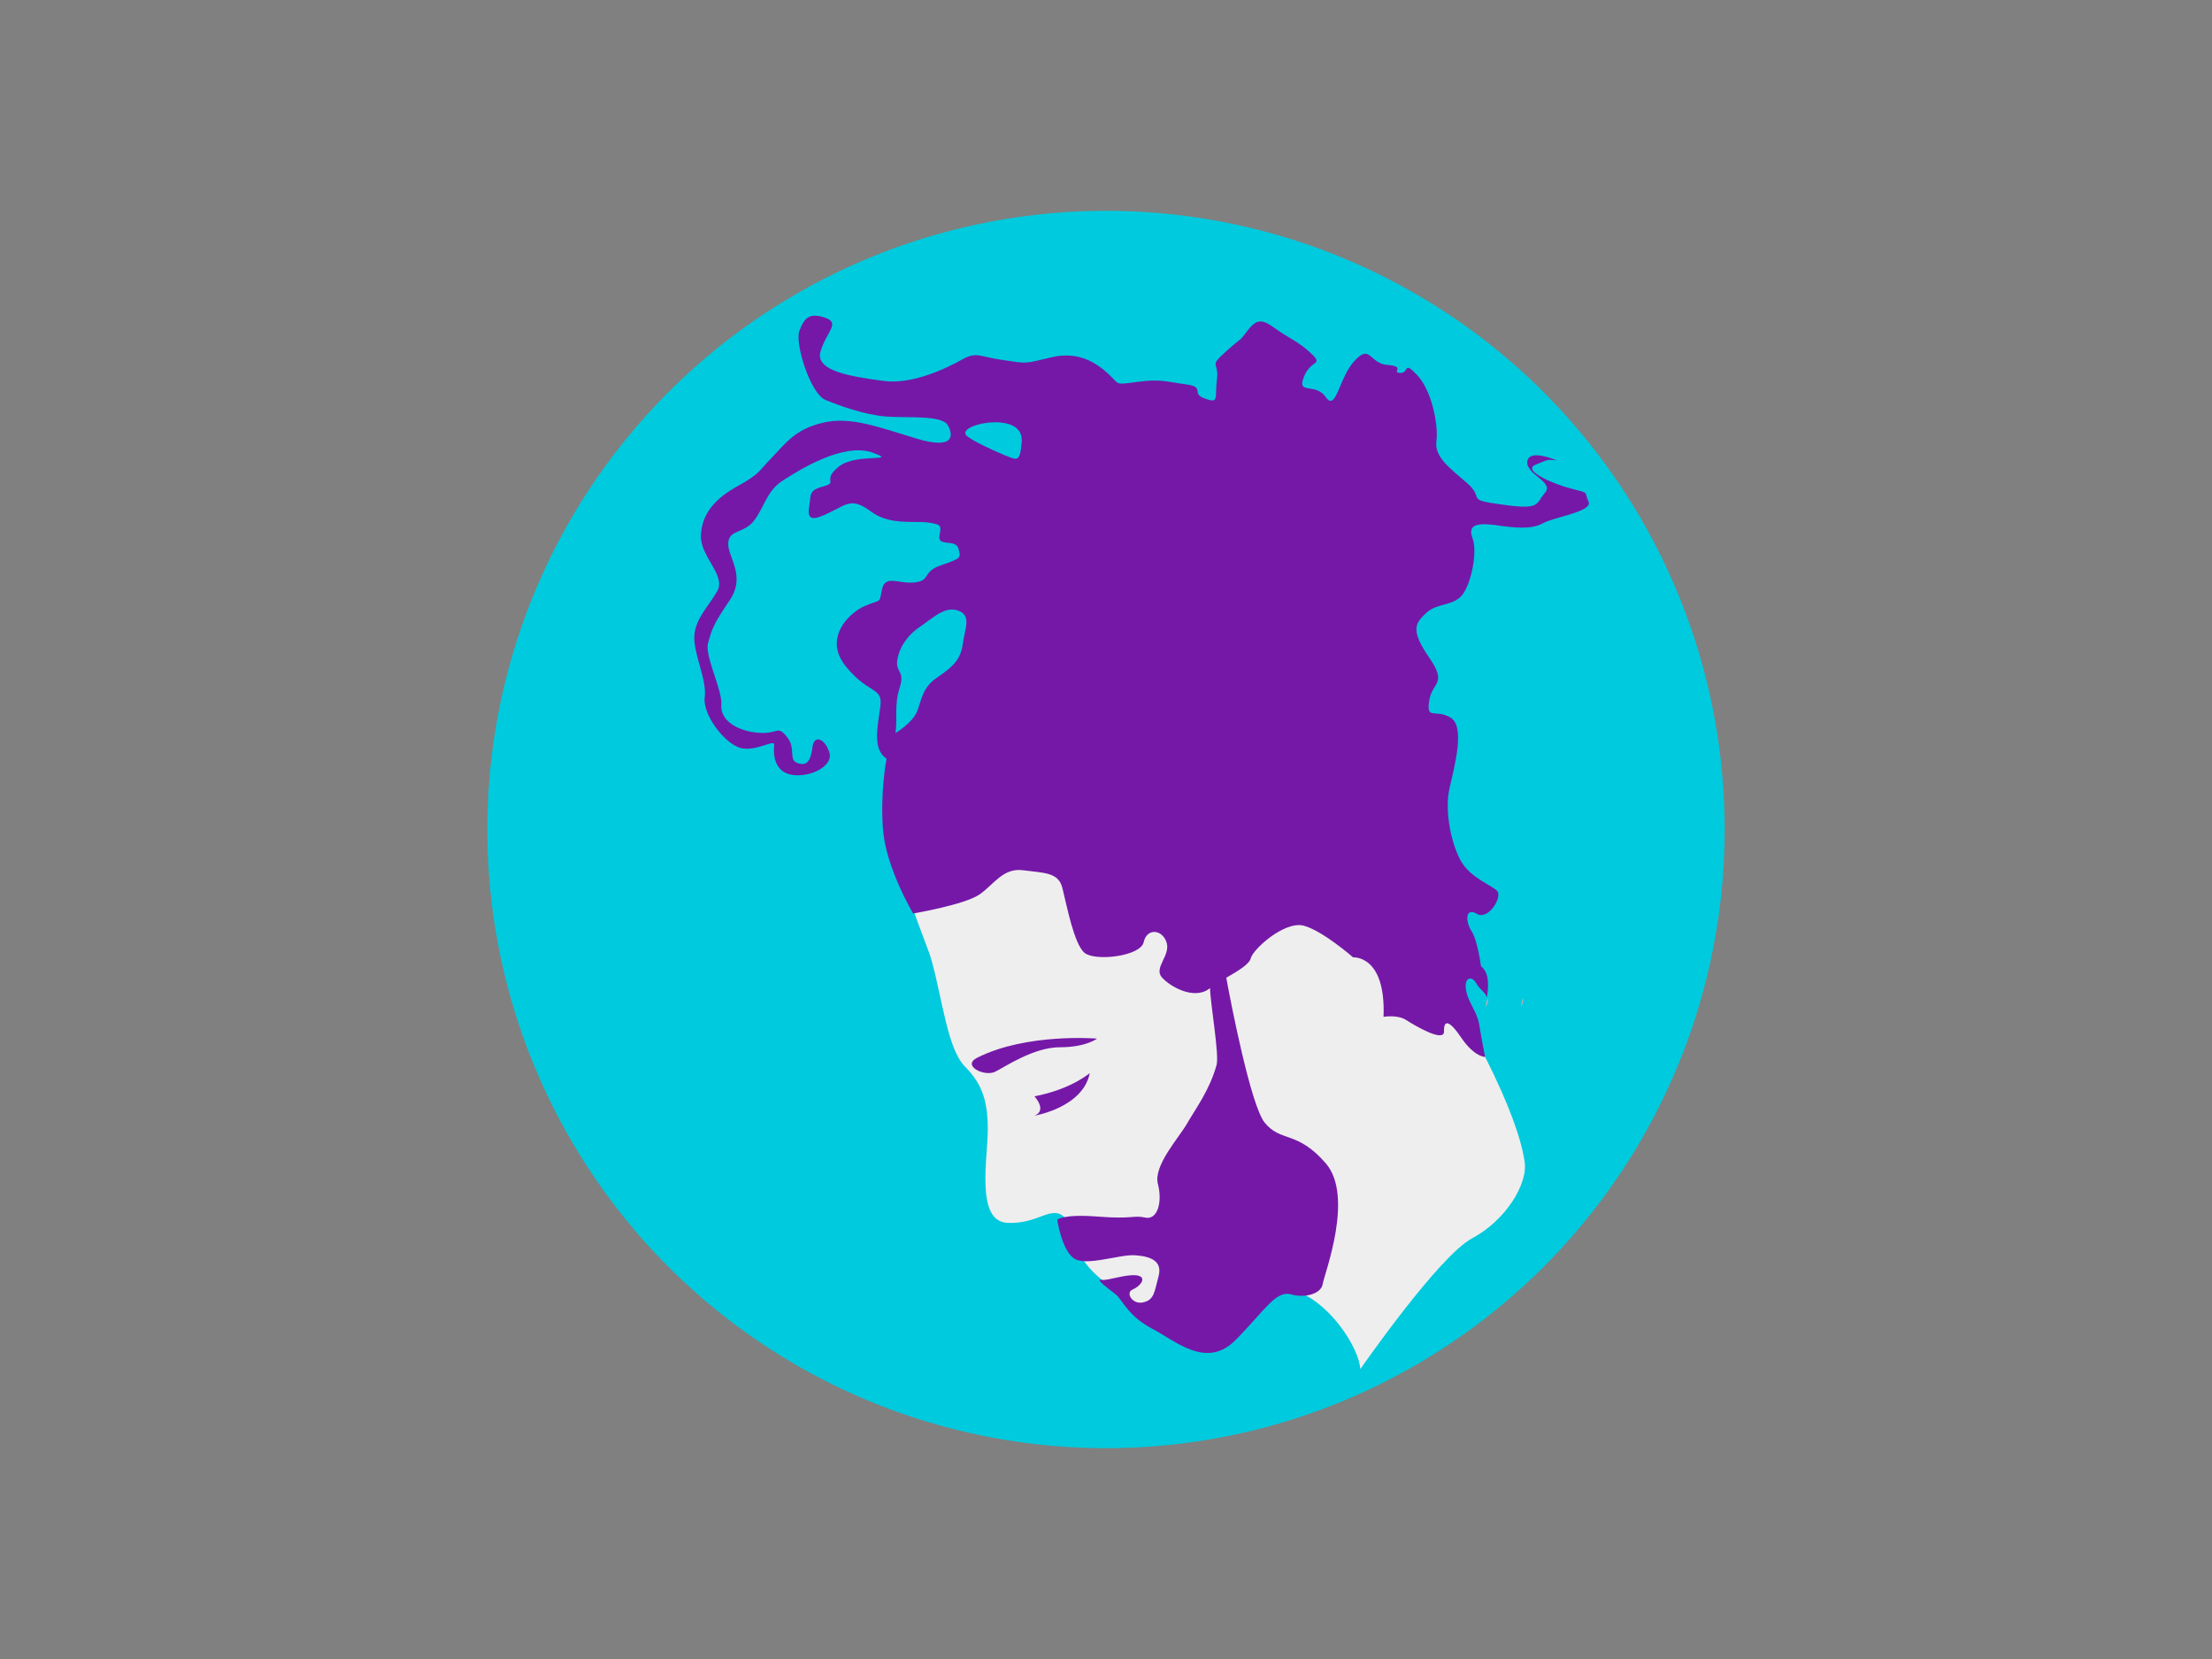 <?xml version="1.0" encoding="utf-8"?>
<!-- Generator: Adobe Illustrator 19.1.0, SVG Export Plug-In . SVG Version: 6.00 Build 0)  -->
<svg version="1.1" id="Layer_1" xmlns="http://www.w3.org/2000/svg" xmlns:xlink="http://www.w3.org/1999/xlink" x="0px" y="0px"
	 viewBox="0 0 640 480" style="enable-background:new 0 0 640 480;" xml:space="preserve">
<rect x="0" y="0" width="640" height="480" fill="#808080" stroke="none"/>
<style type="text/css">
	.st0{fill:#00CADD;}
	.st1{fill:#EEEEEE;}
	.st2{fill:#FFA7A8;}
	.st3{fill:#7518A8;}
	.st4{opacity:0.6;fill:#00CADD;}
</style>
<circle class="st0" cx="320" cy="240" r="179"/>
<path class="st1" d="M269.6,278.1c3.2,11.8,4.6,25.4,9.6,30.5c5.1,5.1,6.6,10.2,6.6,18.3s-3.6,26.4,5.6,26.9
	c9.1,0.5,12.8-5.4,16.7-1.5c4.9,4.8-0.8,11.1,16,21.8c16,10.1,21.9,23.8,35.1,5.3c13.2-18.5,33.4,6.1,34.4,16.7
	c0,0,22.7-32.7,32.3-37.8c9.6-5.1,16.3-15.7,15.2-22.3c-1-6.6-4.4-16.3-11.3-30c-6.9-13.7-22.2-38.1-62.8-58.4S262.9,236.7,261,245
	C259.1,253.4,268.2,272.7,269.6,278.1z"/>
<path class="st2" d="M430.4,288.8c-0.3,1.5-0.6,2.7-0.6,2.7C430.5,290.3,430.6,289.5,430.4,288.8z"/>
<g>
	<path class="st3" d="M282.8,306c-4.7,2.3,2,5.6,5.1,4.1c3-1.5,11.2-7.1,18.8-7.1s10.7-2.5,10.7-2.5S297.1,298.8,282.8,306z"/>
	<path class="st3" d="M299.3,317.2c0,0,3.8,4.1,0,5.6c0,0,14-2.3,16-12.3C315.3,310.4,310.2,315.1,299.3,317.2z"/>
	<g>
		<path class="st3" d="M432.5,151.9c5.6,0.8,10.4,1.4,13.9-0.5s14.6-3.4,13.2-6.3c-1.4-2.9,0.6-2.3-4.9-3.7
			c-5.5-1.4-14.3-5.3-10.5-6.9c3.8-1.6,3.5-1.6,6.2-1.3c0,0-8-3.5-8.5,0.3c-0.5,3.8,7.9,5.9,5.1,9.1s-1.1,5-12.3,3.4
			c-11.2-1.5-4.9-1.6-10.2-6.2s-9.5-7.6-8.9-12.2c0.6-4.6-1.3-14.5-5.5-19s-2.3-0.6-5-0.7c-2.7-0.1,1.8-1.9-3.6-2.3
			c-5.4-0.4-4.9-6.2-9.5-1.3c-4.6,4.8-5.4,15-8.4,10.6c-3-4.3-8.4-0.6-6.4-5.7c1.9-5.2,5.9-3.4,2.2-6.9c-3.7-3.5-6.6-4.5-10.2-7.1
			c-3.6-2.6-5.3-3.4-8.2,0.4s-1.1,1.4-6.3,6.1s-1.9,2.8-2.6,8.1c-0.7,5.3,0.8,7.1-3.5,5.5c-4.3-1.5,0.4-3.3-5.5-4.1
			c-5.9-0.8-7.3-1.6-14.1-0.7c-6.8,0.9-4.9,0.8-8.4-2.4c-3.5-3.2-8.7-6.6-16.5-4.7s-6.9,1.8-13.7,0.8c-6.8-0.9-7.8-2.6-12-0.2
			c-4.3,2.4-14.3,7.4-22.9,6.2s-19.8-2.7-18.1-8.5s5.9-8.2,1.3-9.8c-4.6-1.5-6,0.1-7.4,3.8c-1.4,3.7,3.2,18.2,7.5,20
			c4.3,1.8,11.5,4.3,17.4,4.8c6,0.5,16.3-0.5,18,2.5c1.7,2.9,2,7.2-9,3.9c-11-3.3-19-6.5-27.1-4.6c-8.1,1.9-10.8,6-14.7,10
			c-3.9,4-3.4,4.7-9.9,8.3c-6.5,3.6-10.4,7.9-10.7,14.2c-0.3,6.3,7.4,11.6,4.7,16.3c-2.8,4.7-6.2,7.9-6.6,12.7
			c-0.4,5.1,3.7,12.9,3,17.9s5.7,13.4,10.3,14.7c4.7,1.2,10-2.8,9.8-0.8c-0.3,2.1-0.2,7.8,5.2,8.6s11.8-2.6,10.8-6.3
			c-1-3.8-4.3-5.7-4.9-1.9c-0.5,3.8-1.4,5.8-4.3,4.8c-2.9-1-0.3-4.3-3.2-7.7c-2.8-3.4-2.3-0.6-8.3-1.1c-6-0.5-11-3.6-10.6-8.1
			c0.3-4.5-5-14.3-3.8-18c1.1-3.8,1.3-5,6.2-12.2s-0.7-12.7-0.4-16.6c0.2-3.9,4.6-2.7,7.5-6.5c2.9-3.8,3.6-8.5,8.2-11.5
			s17.5-11.1,25.9-8.2c8.3,3-4.5,0-9.6,4.1s0,4.5-4.4,5.7c-4.4,1.2-3.6,2.2-4.2,6.1s1.3,3.8,6.1,1.4c4.8-2.3,6.3-4.3,11.8-0.2
			c5.5,4.1,12.6,2.6,16.7,3.2c4.1,0.6,3.5,1.1,3.1,4c-0.4,3,4.7,0.7,5.5,3.5c0.8,2.8,0.8,2.8-4.9,4.8c-5.7,1.9-3,4.4-7.6,5
			s-8.7-2.4-9.6,2c-0.9,4.4-0.1,2.7-4.9,4.8c-4.8,2-12.2,9.5-5.5,17.6c6.7,8.2,10.7,5.7,9.9,11.6c-0.8,5.9-2.3,12.3,1.8,15
			c0,0-1.9,9.7-1,20.7c0.9,11,8.7,24.1,8.7,24.1s14.8-2.5,19.2-5.5c4.3-3,6.8-7.8,12.7-7c5.9,0.8,10.2,0.5,11.3,5.2
			c1.2,4.7,3.3,16.1,6.4,18.7c3.1,2.5,16.2,1,17.1-3.1c0.9-4.1,5.3-3.8,6.6,0c1.3,3.8-3.7,7.3-1.4,10.1c2.3,2.7,9.3,6.7,13.7,3.4
			c0.1-0.1,0.2-0.1,0.3-0.2c0.1,4.6,2.7,19.2,1.9,22.2c-2,7.3-6.1,12.7-8.5,16.9c-2.4,4.2-9.8,12.2-8.5,17.5
			c1.4,5.3-0.1,10.5-3.6,9.8c-3.5-0.8-3.4,0.5-13.7-0.3c-10.2-0.8-11.8,0.9-11.8,0.9s1.2,8.5,4.7,11.1s13.4-1.2,17.9-0.8
			c4.5,0.3,7.9,1.7,6.7,6.1c-1.2,4.4-1.2,6.8-4.4,7.5c-3.1,0.8-5.3-2.8-3.1-3.7c2.2-0.9,4.4-3.6,1.2-4.1c-3.3-0.4-8.3,1.6-10.2,1.3
			c-2-0.3,2.2,2.7,4.1,4.2c1.9,1.5,3.5,6.2,10.5,9.9c7,3.7,15.8,11.8,24.2,3.3c8.4-8.5,11.6-14.4,16-13.2c4.4,1.2,8.8-0.3,9.2-3
			s9.2-25.3,0.9-34.9c-8.3-9.6-13-6-17.7-11.8c-4-5-9.7-34.2-11.1-41.9c3.4-2,6.7-3.9,7.1-5.7c0.7-2.6,9.6-10.7,15.2-9.4
			c5.5,1.4,14.4,9.2,14.4,9.2s9.5-0.8,8.8,17.2c0,0,4-0.7,6.5,0.9c2.5,1.6,11.1,6.7,11,3.3c-0.1-3.3,1.4-3.5,5.1,2
			c3.8,5.5,6.8,5.4,6.8,5.4s-1.1-5.3-1.7-9.3c-0.7-4-3.1-6.2-3.8-9.9c-0.7-3.7,1.5-4.6,3-2c1,1.8,2.7,2.6,3,4c0.5-2.9,0.8-7.2-1.7-9
			c0,0-1-7.7-2.8-10.3c-1.7-2.7-1.8-6.9,1.6-4.9c3.3,2,7.6-5,5.8-6.7s-7.6-3.8-10.3-8.4c-2.7-4.6-5-14.3-3.4-21.3
			c1.6-7,4.6-18.1,0.1-20.5s-6.8,0.9-6-4.7c0.8-5.6,5.5-4.7-0.1-12.7c-5.5-8-3.8-9.9-0.7-12.8c3.1-2.9,7.8-1.9,10.4-5.2
			c2.6-3.3,4.5-12.7,2.9-16.5C424.7,152.1,426.9,151.2,432.5,151.9z M278.5,186.7c-0.7,4.7-3.6,6.7-7.6,9.5c-4,2.8-4.2,6.1-5.5,9.5
			s-6.3,6.4-6.3,6.4c0.6-4.4-0.4-8.2,1.2-13.1s-1.2-4.4-0.7-7.9c0.5-3.6,2.8-7.2,6.5-9.7s7.3-6.2,11.2-4.7
			C281.2,178.1,279.1,182,278.5,186.7z M290.9,131.8c-3.4-1.4-9.9-4.4-11.3-5.8s1.8-3.2,6.2-3.7c3.6-0.4,10.3-0.1,9.8,5.7
			C295.1,133.9,294.3,133.1,290.9,131.8z"/>
	</g>
</g>
<path class="st2" d="M440.6,288.8c-0.3,1.5-0.6,2.7-0.6,2.7C440.6,290.3,440.8,289.5,440.6,288.8z"/>
</svg>
